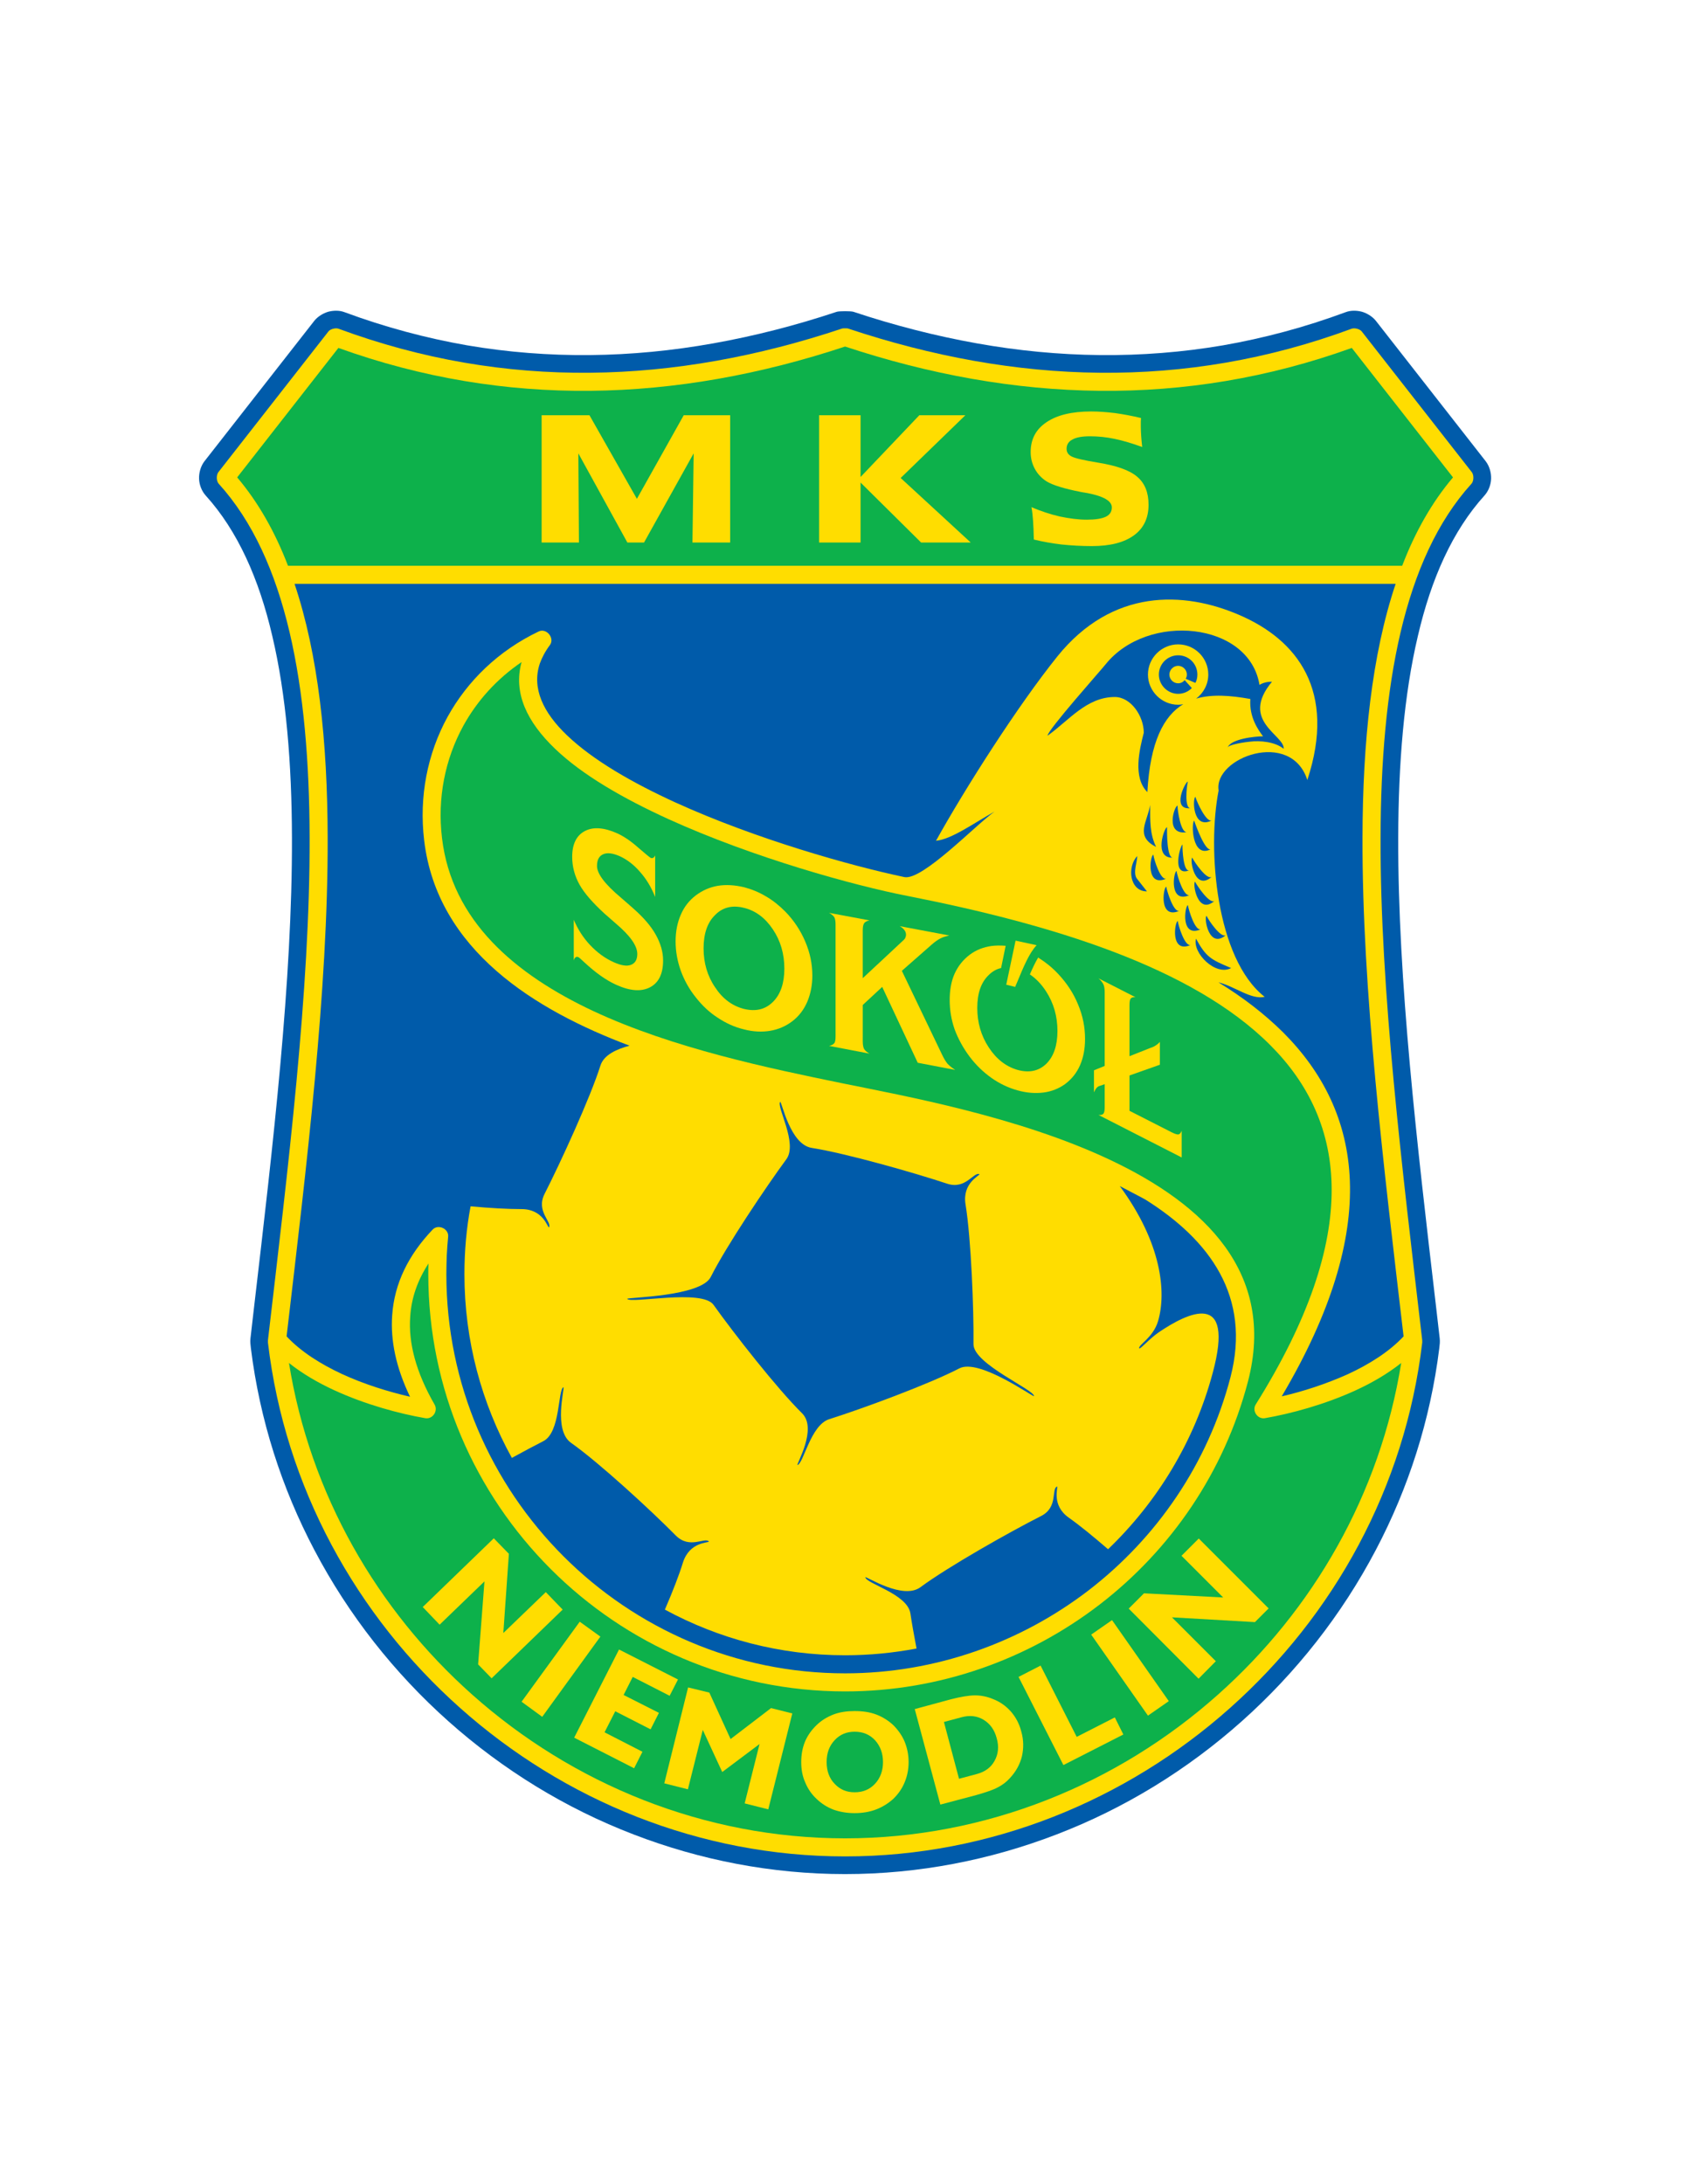 <?xml version="1.0" encoding="iso-8859-1"?>
<!-- Generator: Adobe Illustrator 24.0.1, SVG Export Plug-In . SVG Version: 6.00 Build 0)  -->
<svg version="1.1" id="Layer_1" xmlns="http://www.w3.org/2000/svg" xmlns:xlink="http://www.w3.org/1999/xlink" x="0px" y="0px"
	 viewBox="0 0 612 792" style="enable-background:new 0 0 612 792;" xml:space="preserve">
<path style="fill:#005BAA;" d="M306.576,679.552c-26.712,0-52.632-5.112-76.608-14.328c-24.84-9.504-47.592-23.544-67.248-41.04
	c-19.728-17.568-36.288-38.592-48.672-62.136c-11.808-22.392-19.8-47.088-23.04-73.224c-0.144-1.152-0.288-2.376-0.144-3.528
	c0.432-3.96,0.936-7.92,1.368-11.88c6.84-58.464,13.824-117.864,13.68-169.632c-0.072-27-2.088-51.84-7.128-73.152
	c-4.824-20.808-12.6-38.16-24.12-50.904c-1.512-1.656-2.376-3.96-2.448-6.12c-0.072-2.16,0.576-4.536,1.944-6.336l39.888-50.976
	c1.224-1.512,3.096-2.664,4.968-3.24c1.872-0.504,4.104-0.576,5.976,0.144c14.76,5.472,29.664,9.432,44.496,12.024
	c14.76,2.52,29.664,3.672,44.568,3.528c14.904-0.144,29.808-1.584,44.712-4.248c14.904-2.664,29.88-6.48,44.784-11.448
	c0.936-0.288,5.112-0.288,6.048,0c14.904,4.968,29.88,8.784,44.784,11.448c14.904,2.664,29.808,4.104,44.712,4.248
	c14.904,0.144,29.808-1.008,44.568-3.528c14.832-2.592,29.736-6.552,44.496-12.024c1.872-0.72,4.104-0.648,5.975-0.144
	c1.872,0.576,3.744,1.728,4.968,3.24l39.888,50.976c1.368,1.8,2.016,4.176,1.944,6.336c-0.072,2.16-0.936,4.464-2.448,6.12
	c-11.52,12.744-19.296,30.096-24.12,50.904c-5.04,21.312-7.056,46.152-7.128,73.152c-0.144,51.768,6.84,111.168,13.68,169.632
	c0.432,3.96,0.936,7.92,1.368,11.88c0.144,1.152,0,2.376-0.144,3.528c-3.24,26.136-11.232,50.832-23.04,73.224
	c-12.384,23.544-28.944,44.568-48.672,62.136c-19.656,17.496-42.408,31.536-67.248,41.04
	C359.208,674.44,333.288,679.552,306.576,679.552z"/>
<path style="fill:#FFDD00;" d="M306.576,673.144c-52.848,0-102.096-20.376-139.608-53.784
	c-37.656-33.48-63.576-80.064-69.768-132.552c0-0.072,0-0.72,0-0.792c7.272-62.496,15.264-126.648,15.12-182.232
	c-0.144-54.936-8.28-101.16-32.976-128.376c-0.864-0.936-0.936-3.096-0.144-4.176l39.888-50.976c0.648-0.936,2.592-1.44,3.672-1.08
	c30.384,11.232,60.84,16.272,91.368,15.984c30.456-0.288,60.984-5.904,91.44-16.056c0.36-0.072,1.656-0.072,2.016,0
	c30.456,10.152,60.984,15.768,91.44,16.056c30.528,0.288,60.984-4.752,91.368-15.984c1.08-0.36,3.024,0.144,3.672,1.08
	l39.888,50.976c0.792,1.08,0.72,3.24-0.144,4.176c-24.696,27.216-32.832,73.44-32.976,128.376
	c-0.144,55.584,7.848,119.736,15.12,182.232c0,0.072,0,0.72,0,0.792c-6.192,52.488-32.112,99.072-69.768,132.552
	C408.672,652.768,359.424,673.144,306.576,673.144z"/>
<path style="fill:#0DB14B;" d="M306.576,666.592c51.192,0,98.928-19.728,135.288-52.128c34.488-30.672,58.824-72.72,66.456-120.24
	c-4.896,3.888-10.584,7.2-16.56,9.936c-11.16,5.112-23.328,8.424-32.904,10.08c-2.664,0.432-4.752-2.664-3.312-4.968
	c38.592-61.632,33.12-102.528,5.256-130.32c-28.296-28.368-79.56-43.848-131.544-54.072c-19.296-3.744-55.872-13.824-86.76-27.864
	c-16.416-7.488-31.32-16.056-41.184-25.56c-10.08-9.648-15.192-20.16-12.096-31.392c-9,6.12-16.128,14.04-21.096,23.04
	c-6.696,12.168-9.504,26.352-7.776,40.752c3.528,30.024,26.496,49.464,54.936,62.784c29.016,13.536,63.864,20.736,90.144,26.136
	c22.608,4.608,63.864,12.024,97.272,27.792c34.344,16.2,60.264,41.04,50.04,80.352c-8.64,32.976-28.008,61.056-53.856,80.928
	c-25.776,19.8-58.032,31.464-92.304,31.464c-83.232,0-151.2-67.968-151.2-151.272c0-1.296,0-2.592,0.072-3.888
	c-3.888,5.976-6.192,12.312-6.624,19.224c-0.72,9.576,2.088,20.232,8.856,31.968c1.296,2.304-0.72,5.328-3.384,4.897
	c-9.576-1.656-21.744-4.968-32.904-10.08c-5.976-2.736-11.664-6.048-16.56-9.936c7.632,47.52,31.968,89.568,66.456,120.24
	C207.648,646.864,255.384,666.592,306.576,666.592z"/>
<path style="fill:#005BAA;" d="M283.032,399.544c0.648,0.072,3.6,15.552,11.52,16.704c12.312,1.944,37.152,9,49.032,12.96
	c6.768,2.232,9.576-4.32,11.736-3.456c0.144,0.576-6.336,3.168-5.04,11.016c2.016,12.312,3.024,38.16,2.88,50.688
	c0,7.128,22.104,16.488,21.96,18.792c-0.504,0.288-19.944-13.752-27.072-10.08c-11.088,5.76-35.352,14.688-47.232,18.432
	c-6.768,2.16-9.288,16.056-11.52,16.632c-0.432-0.36,7.344-13.176,1.656-18.792c-8.928-8.784-24.84-29.088-32.112-39.312
	c-4.176-5.832-30.096-0.288-31.32-2.16c0.216-0.576,26.712-0.792,30.312-7.92c5.616-11.16,20.016-32.616,27.432-42.696
	C289.512,414.592,281.592,401.272,283.032,399.544z"/>
<g>
	<path style="fill:#FFDD00;" d="M208.152,348.28v-14.76c1.44,3.384,3.384,6.48,5.904,9.144c2.592,2.736,5.4,4.824,8.64,6.264
		c2.592,1.152,4.68,1.512,6.192,0.936c1.512-0.576,2.304-1.872,2.304-3.961c0-3.024-2.664-6.696-7.848-11.088
		c-1.728-1.512-3.024-2.664-4.032-3.528c-4.248-3.888-7.344-7.416-9.072-10.512c-1.728-3.096-2.664-6.48-2.664-10.08
		c0-4.68,1.584-7.776,4.608-9.36c3.024-1.584,6.984-1.296,11.808,0.864c2.304,1.08,4.824,2.736,7.488,5.112
		c2.664,2.304,4.176,3.528,4.536,3.744c0.288,0.144,0.648,0.144,0.936,0c0.288-0.144,0.504-0.432,0.72-0.864v15.048
		c-1.368-3.456-3.168-6.48-5.472-9.072c-2.232-2.592-4.752-4.536-7.488-5.76c-2.52-1.08-4.464-1.296-5.904-0.648
		c-1.512,0.648-2.232,2.088-2.232,4.248c0,2.808,2.88,6.624,8.64,11.448c1.944,1.728,3.528,3.024,4.608,4.032
		c3.672,3.24,6.336,6.336,8.064,9.432c1.728,3.096,2.664,6.192,2.664,9.36c0,4.824-1.584,8.064-4.752,9.72
		c-3.168,1.656-7.272,1.368-12.312-0.936c-3.672-1.656-7.488-4.392-11.52-8.136c-1.152-1.08-1.872-1.728-2.16-1.872
		c-0.36-0.144-0.72-0.144-1.008,0.072C208.512,347.344,208.296,347.704,208.152,348.28z"/>
	<path style="fill:#FFDD00;" d="M255.24,343.888c0,5.256,1.368,10.008,4.176,14.112c2.736,4.176,6.264,6.768,10.512,7.848
		c4.248,1.008,7.704,0.216,10.512-2.592c2.736-2.736,4.104-6.768,4.104-12.024c0-5.328-1.368-10.08-4.176-14.256
		c-2.736-4.104-6.264-6.768-10.44-7.776c-4.247-1.08-7.776-0.216-10.512,2.592C256.608,334.528,255.24,338.56,255.24,343.888
		L255.24,343.888z M245.088,341.368c0-3.6,0.648-6.84,1.872-9.648c1.224-2.88,3.024-5.184,5.472-7.056
		c2.304-1.728,4.968-2.952,7.92-3.456c3.024-0.504,6.192-0.288,9.576,0.504c2.736,0.72,5.4,1.8,7.92,3.312
		c2.52,1.44,4.824,3.312,6.984,5.472c3.168,3.24,5.544,6.84,7.272,10.872c1.728,4.032,2.592,8.136,2.592,12.384
		c0,3.528-0.648,6.696-1.872,9.576c-1.224,2.808-3.024,5.184-5.4,6.984c-2.376,1.8-5.04,2.952-7.992,3.456
		c-3.024,0.504-6.192,0.36-9.504-0.504c-3.384-0.792-6.552-2.232-9.576-4.248c-3.024-1.944-5.616-4.392-7.92-7.344
		c-2.448-3.024-4.248-6.336-5.472-9.72C245.736,348.496,245.088,344.968,245.088,341.368z"/>
	<path style="fill:#FFDD00;" d="M312.984,377.008v0.648c0,1.296,0.216,2.232,0.504,2.736c0.36,0.576,1.008,1.152,1.944,1.656
		l-14.688-2.808c0.864-0.144,1.512-0.504,1.872-0.936c0.36-0.36,0.504-1.224,0.504-2.52v-0.648V335.32
		c0-1.296-0.144-2.232-0.504-2.808c-0.36-0.504-1.008-1.08-1.872-1.512l14.688,2.736c-0.936,0.216-1.512,0.504-1.872,0.936
		c-0.36,0.432-0.576,1.296-0.576,2.592v0.648v16.776l14.976-13.968c0.216-0.216,0.432-0.504,0.504-0.792
		c0.144-0.288,0.216-0.648,0.216-1.008c0-0.648-0.216-1.152-0.576-1.656c-0.36-0.504-0.936-1.008-1.728-1.44l18,3.384
		c-1.224,0.288-2.304,0.576-3.24,1.08c-1.008,0.504-2.088,1.296-3.311,2.376l-10.656,9.36l14.616,30.456
		c0.648,1.368,1.296,2.448,2.016,3.312c0.792,0.792,1.656,1.512,2.736,2.16l-13.608-2.592l-12.888-27.504l-7.056,6.552V377.008z"/>
	<path style="fill:#FFDD00;" d="M368.424,341.08l-3.384,15.984l3.24,0.792c0.216-0.576,0.504-1.224,0.792-1.872
		c2.16-5.256,4.32-10.44,6.984-13.248L368.424,341.08z"/>
	<path style="fill:#FFDD00;" d="M354.528,365.488c0,5.256,1.368,10.08,4.176,14.328c2.736,4.176,6.192,6.912,10.44,8.136
		c4.176,1.152,7.632,0.432,10.368-2.16c2.736-2.664,4.104-6.696,4.104-11.952c0-5.328-1.368-10.08-4.104-14.328
		c-1.728-2.664-3.672-4.68-5.904-6.192c1.008-2.304,2.016-4.464,3.024-6.12c0.072,0.072,0.216,0.144,0.288,0.216
		c2.52,1.584,4.824,3.456,6.984,5.76c3.096,3.312,5.544,6.984,7.2,11.088c1.728,4.104,2.52,8.208,2.52,12.456
		c0,3.528-0.576,6.696-1.8,9.504c-1.224,2.808-3.024,5.04-5.4,6.84c-2.304,1.656-4.968,2.736-7.92,3.096
		c-2.952,0.36-6.048,0.144-9.36-0.792c-3.384-0.936-6.552-2.448-9.504-4.536c-2.952-2.088-5.616-4.68-7.848-7.632
		c-2.376-3.168-4.176-6.48-5.472-9.936c-1.224-3.528-1.8-7.056-1.8-10.656s0.576-6.84,1.8-9.576c1.296-2.808,3.096-5.04,5.472-6.84
		c2.304-1.728,4.896-2.736,7.848-3.168c1.728-0.216,3.384-0.216,5.184-0.072l-1.656,8.064c-1.656,0.36-3.168,1.224-4.464,2.52
		C355.896,356.2,354.528,360.16,354.528,365.488z"/>
	<path style="fill:#FFDD00;" d="M398.52,404.296c0.864,0.072,1.368-0.072,1.728-0.432c0.36-0.36,0.504-1.152,0.504-2.448v-0.72
		v-7.56l-1.656,0.576c-1.152,0.216-1.728,1.296-2.232,2.376v-7.992l3.888-1.584v-26.64c0-1.296-0.144-2.304-0.504-3.024
		c-0.36-0.648-0.864-1.368-1.728-2.088l13.392,6.84c-0.792-0.072-1.368,0.072-1.656,0.432c-0.36,0.288-0.504,1.152-0.504,2.52v0.648
		v17.784l7.272-2.88c1.584-0.504,2.808-1.224,3.744-2.304v8.28l-11.016,3.888v12.816l15.408,7.848
		c1.152,0.576,1.944,0.792,2.376,0.72c0.504-0.144,0.864-0.576,1.152-1.368v9.72L398.52,404.296z"/>
</g>
<g>
	<polygon style="fill:#FFDD00;" points="175.752,573.424 159.48,589.12 153.36,582.712 179.136,557.8 184.608,563.416 
		182.592,592.144 198,577.312 204.12,583.648 178.344,608.56 173.448,603.52 	"/>
	<polygon style="fill:#FFDD00;" points="189.216,617.056 210.312,588.04 217.8,593.44 196.704,622.528 	"/>
	<polygon style="fill:#FFDD00;" points="208.296,630.088 224.568,598.12 245.952,608.992 242.928,614.896 229.536,608.056 
		226.224,614.608 239.04,621.088 236.016,627.064 223.2,620.512 219.312,628.144 233.064,635.2 230.04,641.176 	"/>
	<polygon style="fill:#FFDD00;" points="240.984,646.648 249.624,611.872 257.328,613.744 265.032,630.592 279.72,619.36 
		287.424,621.304 278.712,656.08 270.144,653.92 275.544,632.392 262.008,642.544 254.952,627.28 249.552,648.808 	"/>
	<path style="fill:#FFDD00;" d="M299.88,638.944c0,3.168,0.936,5.832,2.88,7.848c1.944,2.088,4.32,3.096,7.272,3.096
		c3.024,0,5.472-1.008,7.416-3.096c1.872-2.016,2.88-4.68,2.88-7.848c0-3.24-1.008-5.832-2.88-7.92
		c-1.944-2.088-4.392-3.096-7.416-3.096c-2.952,0-5.328,1.008-7.272,3.096C300.816,633.112,299.88,635.704,299.88,638.944
		L299.88,638.944z M290.664,638.944c0-2.664,0.432-5.112,1.368-7.416c0.936-2.232,2.376-4.248,4.248-6.048
		c1.8-1.728,3.888-2.952,6.12-3.816c2.304-0.864,4.824-1.224,7.632-1.224c2.88,0,5.472,0.36,7.776,1.224
		c2.304,0.864,4.392,2.16,6.192,3.816c1.8,1.8,3.24,3.816,4.176,6.048c0.936,2.304,1.44,4.752,1.44,7.416
		c0,2.664-0.504,5.112-1.44,7.344c-0.936,2.304-2.376,4.32-4.176,6.048c-1.872,1.656-3.96,2.952-6.264,3.816
		c-2.304,0.864-4.896,1.296-7.704,1.296c-2.808,0-5.256-0.432-7.56-1.224c-2.304-0.864-4.392-2.16-6.192-3.888
		c-1.872-1.728-3.24-3.744-4.176-6.048C291.096,644.056,290.664,641.608,290.664,638.944z"/>
	<path style="fill:#FFDD00;" d="M342.432,624.4l5.472,20.592l6.48-1.728c2.952-0.792,5.112-2.376,6.408-4.752
		c1.368-2.448,1.656-5.184,0.792-8.208c-0.792-3.024-2.376-5.256-4.752-6.696c-2.376-1.44-5.04-1.728-7.992-0.936L342.432,624.4
		L342.432,624.4z M341.136,654.352l-9.288-34.632l13.032-3.528c3.672-0.936,6.624-1.44,8.856-1.44c2.16,0,4.32,0.432,6.408,1.296
		c2.664,1.008,4.824,2.592,6.624,4.608c1.728,2.016,3.024,4.392,3.744,7.272c0.864,3.024,0.864,6.048,0.216,8.928
		c-0.72,2.88-2.16,5.544-4.392,7.92c-1.224,1.368-2.664,2.448-4.32,3.312c-1.728,0.936-4.32,1.8-7.848,2.808L341.136,654.352z"/>
	<polygon style="fill:#FFDD00;" points="385.776,640.024 369.504,608.056 377.496,603.952 390.6,629.8 404.424,622.744 
		407.52,628.936 	"/>
	<polygon style="fill:#FFDD00;" points="416.448,622.096 395.856,592.72 403.416,587.464 424.008,616.84 	"/>
	<polygon style="fill:#FFDD00;" points="425.16,586.456 441.072,602.368 434.808,608.704 409.464,583.288 415.008,577.744 
		443.736,579.256 428.616,564.136 434.88,557.872 460.224,583.216 455.256,588.184 	"/>
</g>
<path style="fill:#005BAA;" d="M427.392,237.616c3.888,0,6.984,3.096,6.984,6.984c0,1.08-0.216,2.088-0.72,3.024l-3.528-1.512
	c0.288-0.432,0.432-0.936,0.432-1.512c0-1.728-1.44-3.168-3.168-3.168s-3.168,1.44-3.168,3.168s1.44,3.168,3.168,3.168
	c0.936,0,1.8-0.432,2.376-1.152l2.592,2.88c-1.296,1.296-3.024,2.088-4.968,2.088c-3.816,0-6.984-3.168-6.984-6.984
	C420.408,240.712,423.576,237.616,427.392,237.616z"/>
<path style="fill:#005BAA;" d="M380.016,266.776c7.776-5.544,14.184-14.04,24.408-14.04c5.832,0,10.512,6.912,10.512,12.96
	c-1.584,6.192-4.032,16.2,1.296,21.528c1.008-18.216,5.904-27.576,13.032-31.896c-0.576,0.144-1.224,0.216-1.872,0.216
	c-5.976,0-10.944-4.968-10.944-10.944c0-6.048,4.968-10.944,10.944-10.944c6.048,0,10.944,4.896,10.944,10.944
	c0,3.528-1.728,6.696-4.392,8.712c5.76-1.656,12.456-1.152,19.656,0.144c-0.504,6.624,2.952,11.376,4.608,13.536
	c-2.88,0-11.952,0.936-12.888,4.176c0-1.224,7.056-2.16,8.064-2.232c3.744-0.504,9.288,0.072,12.312,2.592
	c0.36-5.039-16.128-10.08-4.248-24.336c-1.872,0-3.384,0.432-4.536,1.152c-3.744-22.896-40.536-26.424-55.8-7.488
	C399.6,242.8,380.016,264.76,380.016,266.776z"/>
<path style="fill:#0DB14B;" d="M508.68,205.144c4.68-12.24,10.8-23.04,18.432-32.04l-36.72-46.944
	c-30.384,10.944-60.912,15.84-91.368,15.552c-30.888-0.288-61.776-5.904-92.448-16.056c-30.672,10.152-61.56,15.768-92.448,16.056
	c-30.456,0.288-60.984-4.608-91.368-15.552l-36.72,46.944c7.632,9,13.752,19.8,18.432,32.04H508.68z"/>
<path style="fill:#005BAA;" d="M417.24,291.904c0,5.904-0.144,10.44,2.16,15.192C411.552,303.136,416.304,297.952,417.24,291.904z"
	/>
<path style="fill:#005BAA;" d="M412.56,310.408c0,2.16-1.584,5.904-0.216,8.064l3.744,4.752
	C409.752,323.224,408.816,314.368,412.56,310.408z"/>
<path style="fill:#005BAA;" d="M430.92,283.408c-0.504,2.016-1.224,9.648,0.936,9.648
	C424.872,293.776,429.984,283.48,430.92,283.408z"/>
<path style="fill:#005BAA;" d="M433.656,288.952c0.576,1.944,3.888,9.216,5.904,8.568
	C432.648,300.976,432.576,289.528,433.656,288.952z"/>
<path style="fill:#005BAA;" d="M433.224,297.592c0.648,1.944,3.96,11.016,5.976,10.368
	C432.288,311.416,432.144,298.168,433.224,297.592z"/>
<path style="fill:#005BAA;" d="M427.176,292.12c0,1.944,1.152,9.648,3.312,9.648C422.568,302.92,425.952,292.336,427.176,292.12z"/>
<path style="fill:#005BAA;" d="M423.36,299.968c0,2.016-0.072,11.016,2.088,11.016C418.392,311.272,422.424,299.896,423.36,299.968z
	"/>
<path style="fill:#005BAA;" d="M428.976,306.232c-0.072,2.016,0.36,9.936,2.448,9.36
	C424.872,318.112,428.184,306.52,428.976,306.232z"/>
<path style="fill:#005BAA;" d="M432.504,310.984c0.864,1.728,5.256,8.136,7.056,6.984
	C433.44,323.224,431.568,311.848,432.504,310.984z"/>
<path style="fill:#005BAA;" d="M433.512,319.696c0.936,1.728,5.256,8.136,7.056,6.984
	C434.52,331.936,432.576,320.56,433.512,319.696z"/>
<path style="fill:#005BAA;" d="M426.816,315.808c0.288,1.944,2.592,9.288,4.68,8.784C424.08,327.76,425.664,316.312,426.816,315.808
	z"/>
<path style="fill:#005BAA;" d="M423.072,321.496c0.36,1.944,2.664,9.36,4.752,8.784C420.408,333.448,421.92,322.072,423.072,321.496
	z"/>
<path style="fill:#005BAA;" d="M418.392,309.904c0.288,1.944,2.592,9.288,4.68,8.712
	C415.656,321.856,417.168,310.408,418.392,309.904z"/>
<path style="fill:#005BAA;" d="M437.688,332.08c0.864,1.8,5.256,8.208,7.056,6.984C438.624,344.32,436.68,332.944,437.688,332.08z"
	/>
<path style="fill:#005BAA;" d="M430.92,328.192c0.36,2.016,2.592,9.36,4.68,8.784C428.256,340.144,429.768,328.768,430.92,328.192z"
	/>
<path style="fill:#005BAA;" d="M427.248,333.952c0.288,1.944,2.592,9.288,4.68,8.712
	C424.512,345.832,426.096,334.456,427.248,333.952z"/>
<path style="fill:#005BAA;" d="M433.872,340.36c3.672,6.696,5.328,7.56,12.744,10.656
	C441.072,354.04,432.504,345.616,433.872,340.36z"/>
<path style="fill:#005BAA;" d="M509.184,484.576c-7.272-61.992-15.048-125.568-14.904-180.792
	c0.072-34.848,3.384-66.384,12.024-92.088H106.848c8.64,25.704,11.952,57.24,12.024,92.088c0.144,55.224-7.632,118.8-14.904,180.792
	c5.184,5.544,12.384,10.08,20.16,13.68c8.136,3.744,16.848,6.408,24.624,8.208c-5.112-10.584-7.128-20.448-6.48-29.52
	c0.792-11.664,5.976-21.96,14.688-31.104c2.016-2.088,5.904-0.288,5.616,2.592c-0.216,2.088-0.36,4.32-0.504,6.84
	c-0.072,2.304-0.144,4.536-0.144,6.768c0,79.704,65.016,144.72,144.648,144.72c32.76,0,63.648-11.16,88.344-30.096
	c24.696-19.008,43.272-45.864,51.48-77.328c7.56-29.16-7.488-49.68-30.888-64.368c-0.432-0.288-8.784-4.608-9.288-4.896
	c15.336,20.808,16.92,38.664,13.896,48.96c-1.8,6.12-7.344,8.64-6.84,9.936c0.576,0.144,3.672-3.528,7.128-5.904
	c10.368-6.984,27.792-15.768,19.512,14.832c-6.624,24.696-20.016,46.656-37.944,63.864c-5.328-4.608-10.368-8.712-14.256-11.448
	c-6.48-4.608-3.744-11.016-4.248-11.304c-2.16,0.864,0.504,7.56-5.832,10.728c-11.232,5.688-33.696,18.36-43.704,25.776
	c-6.408,4.752-19.584-3.96-20.016-3.6c0.216,2.304,15.264,6.048,16.344,13.104c0.504,3.384,1.296,7.848,2.232,12.744
	c-8.424,1.584-17.064,2.448-25.92,2.448c-23.616,0-45.864-5.976-65.376-16.56c2.808-6.48,5.184-12.6,6.552-17.064
	c2.448-7.632,9.288-7.056,9.432-7.632c-1.512-1.656-6.984,2.88-12.024-2.16c-8.784-8.928-27.792-26.424-38.016-33.624
	c-6.48-4.608-2.232-19.8-2.736-20.16c-2.088,0.936-1.008,16.416-7.344,19.584c-3.096,1.584-7.056,3.672-11.376,6.048
	c-10.944-19.8-17.208-42.48-17.208-66.6c0-8.352,0.72-16.632,2.232-24.624c6.984,0.648,13.608,1.008,18.36,1.008
	c7.992-0.072,9.504,6.624,10.08,6.624c1.152-2.016-4.824-5.832-1.584-12.168c5.688-11.16,16.488-34.632,20.232-46.44
	c1.224-4.032,6.192-6.12,10.584-7.272c-34.128-12.816-69.84-34.632-74.52-74.52c-1.872-15.768,1.152-31.32,8.496-44.712
	c7.2-13.032,18.432-23.976,33.048-30.96c2.808-1.368,5.904,2.376,4.104,4.896c-1.728,2.304-2.88,4.536-3.672,6.696
	c-3.024,9,1.224,17.856,9.936,26.136c9.36,8.928,23.616,17.136,39.384,24.336c29.16,13.248,63.432,22.896,82.944,27
	c6.552,1.296,25.92-19.008,32.688-23.76c-7.488,4.176-15.624,10.08-21.24,10.584c10.656-19.152,29.592-48.888,44.064-66.888
	c19.944-24.696,45.864-23.616,65.808-15.048c21.24,9.072,35.496,27.576,24.84,59.904c-5.976-18.576-34.129-8.064-32.184,3.816
	c-4.176,21.168-1.008,60.984,16.704,74.808c-4.896,1.152-11.016-3.888-16.776-5.256c8.856,5.4,16.704,11.448,23.472,18.144
	c28.944,28.944,35.784,70.632-0.504,131.976c7.56-1.728,16.056-4.464,24.048-8.064C496.8,494.656,504,490.12,509.184,484.576z"/>
<path style="fill:#FFDD00;" d="M413.928,151.576c0,0.36-0.072,0.792-0.072,1.296c0,0.432,0,1.08,0,1.944
	c0,1.08,0.072,2.232,0.144,3.456c0.072,1.152,0.216,2.448,0.36,3.816c-3.528-1.296-6.912-2.304-10.008-2.952
	c-3.024-0.648-6.048-0.936-8.928-0.936c-2.808,0-4.896,0.36-6.336,1.152c-1.44,0.72-2.16,1.872-2.16,3.384
	c0,1.224,0.576,2.16,1.872,2.808c1.224,0.648,4.464,1.368,9.648,2.232c6.624,1.08,11.376,2.736,14.112,5.112
	c2.736,2.304,4.104,5.688,4.104,10.152c0,4.824-1.8,8.568-5.328,11.088c-3.528,2.592-8.64,3.888-15.264,3.888
	c-3.744,0-7.416-0.216-10.944-0.576c-3.528-0.432-6.84-1.008-10.08-1.8c-0.072-2.808-0.144-5.112-0.288-6.912
	c-0.144-1.8-0.288-3.384-0.576-4.824c3.384,1.44,6.84,2.592,10.296,3.384c3.456,0.72,6.696,1.152,9.792,1.152
	c3.096,0,5.4-0.36,6.912-1.08c1.44-0.72,2.16-1.8,2.16-3.384c0-2.304-2.952-4.032-8.856-5.184c-0.36-0.072-0.648-0.072-0.864-0.144
	c-0.288-0.072-0.72-0.144-1.296-0.216c-6.264-1.224-10.44-2.52-12.672-3.888c-1.8-1.152-3.24-2.664-4.248-4.536
	c-1.008-1.872-1.512-3.888-1.512-6.048c0-4.68,1.872-8.28,5.76-10.872c3.816-2.592,9.216-3.888,16.2-3.888
	c2.664,0,5.544,0.216,8.568,0.576C407.52,150.208,410.616,150.784,413.928,151.576z"/>
<polygon style="fill:#FFDD00;" points="297.144,150.568 312.192,150.568 312.192,172.96 333.504,150.568 350.208,150.568 
	326.736,173.32 352.152,196.72 334.152,196.72 312.192,174.976 312.192,196.72 297.144,196.72 "/>
<polygon style="fill:#FFDD00;" points="196.488,150.568 213.84,150.568 231.048,180.88 248.04,150.568 264.888,150.568 
	264.888,196.72 251.208,196.72 251.64,164.392 233.64,196.72 227.592,196.72 209.808,164.392 210.024,196.72 196.488,196.72 "/>
</svg>
